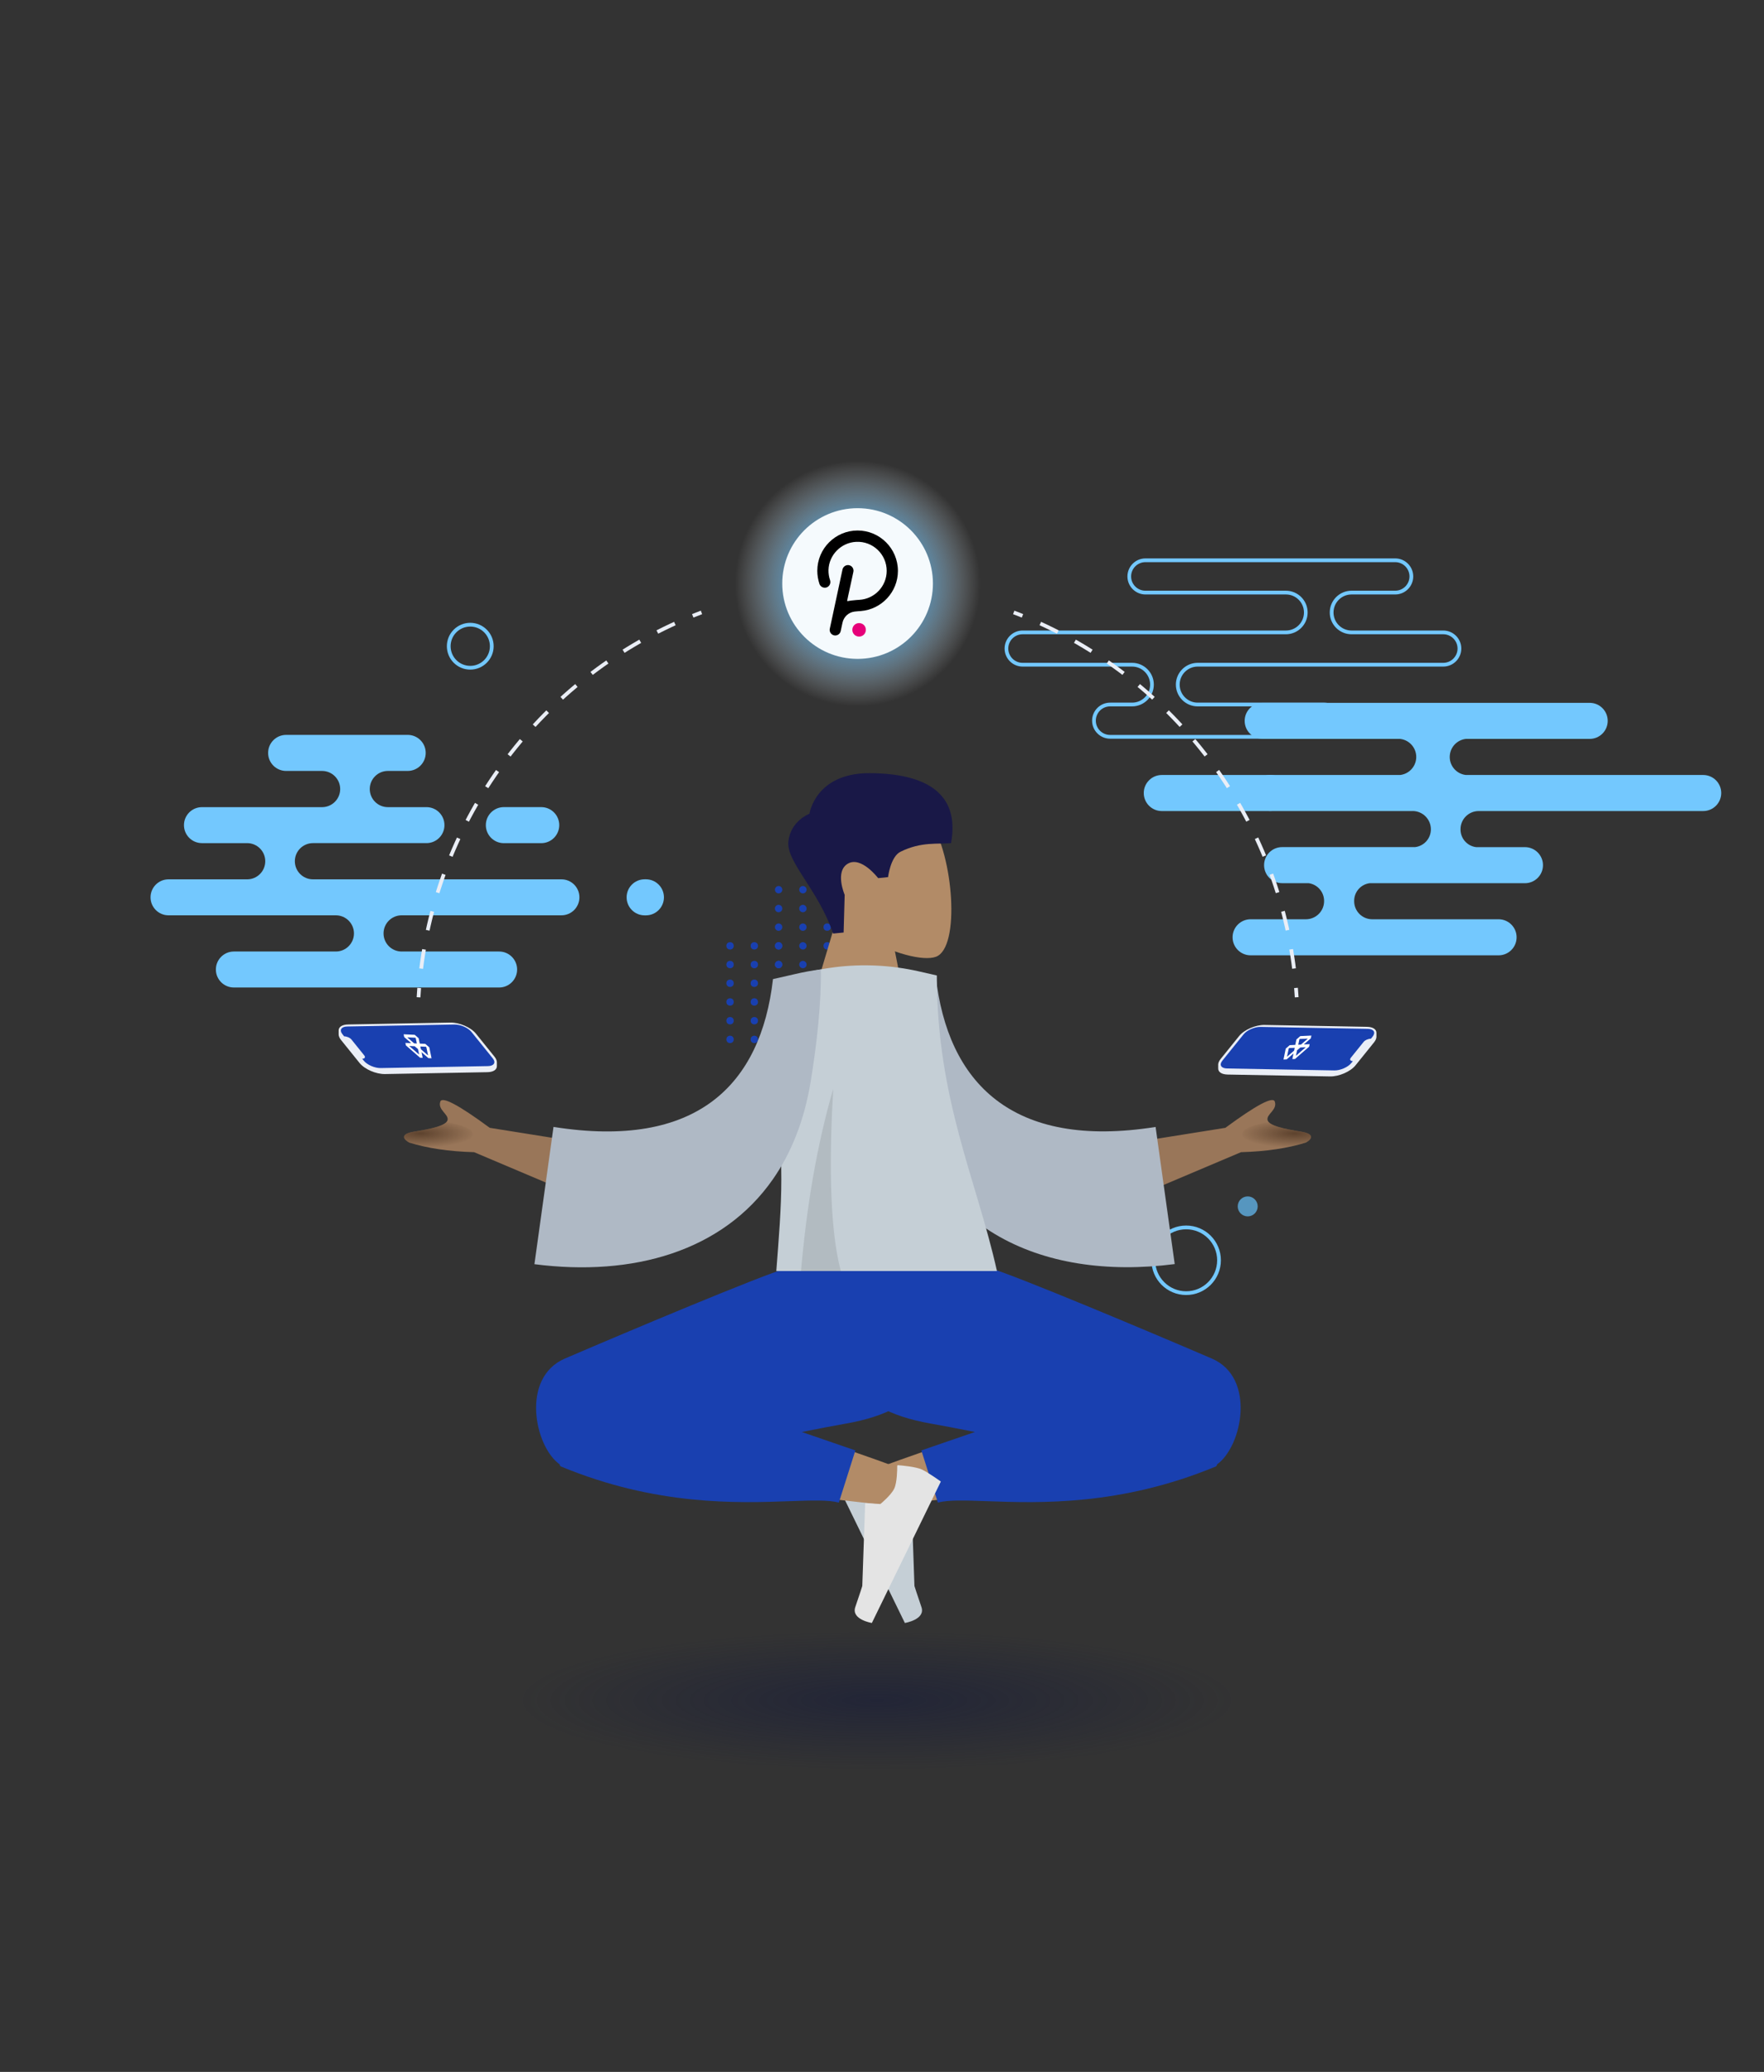 <?xml version="1.0" encoding="utf-8"?>
<!-- Generator: Adobe Illustrator 24.3.0, SVG Export Plug-In . SVG Version: 6.00 Build 0)  -->
<svg version="1.1" id="Layer_1" xmlns="http://www.w3.org/2000/svg" xmlns:xlink="http://www.w3.org/1999/xlink" x="0px" y="0px"
	 viewBox="0 0 4697.6 5516.6" style="enable-background:new 0 0 4697.6 5516.6;" xml:space="preserve">
<rect x="0" y="0" width="4697.6" height="5516.6" fill="#333333" stroke="none"/>
<style type="text/css">
	.st0{fill:#1940B0;}
	.st1{fill:none;stroke:#73C8FE;stroke-width:10;stroke-miterlimit:10;}
	.st2{fill:#5696BF;}
	.st3{fill:#73C8FE;}
	.st4{fill:url(#SVGID_1_);fill-opacity:0.6;}
	.st5{fill-rule:evenodd;clip-rule:evenodd;fill:#B28B67;}
	.st6{fill-rule:evenodd;clip-rule:evenodd;fill:#1940B0;}
	.st7{fill-rule:evenodd;clip-rule:evenodd;fill:#C5CFD6;}
	.st8{fill-rule:evenodd;clip-rule:evenodd;fill:#E4E4E4;}
	.st9{fill-rule:evenodd;clip-rule:evenodd;fill:#997659;}
	.st10{fill-rule:evenodd;clip-rule:evenodd;fill:#AFB9C5;}
	.st11{fill:#C5CFD6;}
	.st12{fill-rule:evenodd;clip-rule:evenodd;fill:#191847;}
	.st13{fill:none;stroke:#EAEEF6;stroke-width:10;}
	.st14{fill:none;stroke:#EAEEF6;stroke-width:10;stroke-dasharray:51.777,51.777;}
	.st15{fill:none;stroke:#EAEEF6;stroke-width:10;stroke-dasharray:51.782,51.782;}
	.st16{fill:url(#SVGID_2_);}
	.st17{fill:#F5FAFD;}
	.st18{fill:#E6007A;}
	.st19{fill-rule:evenodd;clip-rule:evenodd;fill-opacity:0.1;}
	.st20{fill:#EAEEF6;}
	.st21{fill:#FFFFFF;}
	.st22{clip-path:url(#SVGID_4_);fill:url(#SVGID_5_);fill-opacity:0.6;}
	.st23{clip-path:url(#SVGID_7_);fill:url(#SVGID_8_);fill-opacity:0.6;}
</style>
<g id="Layer_2_3_">
	<g id="BACKGROUND">
		<circle class="st0" cx="2202.8" cy="2618" r="9.8"/>
		<path class="st0" d="M2148,2618c0,5.4-4.4,9.8-9.8,9.8c-5.4,0-9.8-4.4-9.8-9.8c0-5.4,4.4-9.8,9.8-9.8l0,0
			C2143.6,2608.2,2148,2612.6,2148,2618z"/>
		<path class="st0" d="M2083.3,2618c0,5.4-4.4,9.8-9.8,9.8c-5.4,0-9.8-4.4-9.8-9.8c0-5.4,4.4-9.8,9.8-9.8c0,0,0,0,0.1,0
			C2078.9,2608.2,2083.3,2612.5,2083.3,2618C2083.3,2618,2083.3,2618,2083.3,2618z"/>
		<circle class="st0" cx="2202.8" cy="2568.2" r="9.8"/>
		<path class="st0" d="M2148,2568.2c0,5.4-4.4,9.8-9.8,9.8c-5.4,0-9.8-4.4-9.8-9.8c0-5.4,4.4-9.8,9.8-9.8
			C2143.6,2558.4,2148,2562.8,2148,2568.2L2148,2568.2z"/>
		<path class="st0" d="M2083.3,2568.2c0,5.4-4.4,9.8-9.8,9.8c-5.4,0-9.8-4.4-9.8-9.8c0-5.4,4.4-9.8,9.8-9.8c0,0,0,0,0.1,0
			C2078.9,2558.4,2083.3,2562.7,2083.3,2568.2C2083.3,2568.1,2083.3,2568.2,2083.3,2568.2z"/>
		<circle class="st0" cx="2202.8" cy="2518.4" r="9.8"/>
		<path class="st0" d="M2148,2518.4c0,5.4-4.4,9.8-9.8,9.8c-5.4,0-9.8-4.4-9.8-9.8c0-5.4,4.4-9.8,9.8-9.8
			C2143.6,2508.6,2148,2513,2148,2518.4L2148,2518.4z"/>
		<path class="st0" d="M2083.3,2518.4c0,5.4-4.4,9.8-9.8,9.8c-5.4,0-9.8-4.4-9.8-9.8c0-5.4,4.4-9.8,9.8-9.8c0,0,0,0,0.1,0
			C2078.9,2508.6,2083.3,2513,2083.3,2518.4z"/>
		<circle class="st0" cx="2202.8" cy="2468.5" r="9.8"/>
		<path class="st0" d="M2148,2468.5c0,5.4-4.3,9.8-9.7,9.9s-9.8-4.3-9.9-9.7c0-5.4,4.3-9.8,9.7-9.9c0,0,0,0,0.1,0
			C2143.6,2458.8,2147.9,2463.1,2148,2468.5z"/>
		<path class="st0" d="M2083.3,2468.5c0,5.4-4.3,9.8-9.7,9.9c-5.4,0-9.8-4.3-9.9-9.7c0-5.4,4.3-9.8,9.7-9.9c0,0,0.1,0,0.1,0
			C2078.9,2458.8,2083.3,2463.1,2083.3,2468.5L2083.3,2468.5z"/>
		<circle class="st0" cx="2202.8" cy="2418.7" r="9.8"/>
		<path class="st0" d="M2148,2418.7c0.2,5.4-4,10-9.5,10.2c-5.4,0.2-10-4-10.2-9.5s4-10,9.5-10.2c0.1,0,0.2,0,0.4,0
			C2143.5,2409.2,2147.8,2413.4,2148,2418.7z"/>
		<path class="st0" d="M2083.3,2418.7c0.2,5.4-4,10-9.5,10.2c-5.4,0.2-10-4-10.2-9.5c-0.2-5.4,4-10,9.5-10.2c0.1,0,0.3,0,0.4,0
			C2078.8,2409.2,2083.1,2413.4,2083.3,2418.7z"/>
		<circle class="st0" cx="2202.8" cy="2368.9" r="9.8"/>
		<path class="st0" d="M2148,2368.9c0,5.4-4.4,9.8-9.8,9.8c-5.4,0-9.8-4.4-9.8-9.8c0-5.4,4.4-9.8,9.8-9.8c0,0,0,0,0,0
			C2143.6,2359.1,2148,2363.5,2148,2368.9z"/>
		<path class="st0" d="M2083.3,2368.9c0,5.4-4.4,9.8-9.8,9.8c-5.4,0-9.8-4.4-9.8-9.8c0-5.4,4.4-9.8,9.8-9.8c0,0,0,0,0.1,0
			C2078.9,2359.1,2083.3,2363.5,2083.3,2368.9z"/>
		<path class="st0" d="M2083.3,2767.6c0,5.4-4.4,9.8-9.8,9.8s-9.8-4.4-9.8-9.8c0-5.4,4.4-9.8,9.8-9.8c0,0,0,0,0.1,0
			C2078.9,2757.7,2083.3,2762.1,2083.3,2767.6C2083.3,2767.5,2083.3,2767.5,2083.3,2767.6z"/>
		<circle class="st0" cx="2008.8" cy="2767.5" r="9.8"/>
		<circle class="st0" cx="1944.2" cy="2767.5" r="9.8"/>
		<path class="st0" d="M2083.3,2717.4c0,5.4-4.4,9.8-9.8,9.8c-5.4,0-9.8-4.4-9.8-9.8c0-5.4,4.4-9.8,9.8-9.8c0,0,0,0,0.1,0
			C2078.9,2707.6,2083.3,2712,2083.3,2717.4z"/>
		<circle class="st0" cx="2008.8" cy="2717.7" r="9.8"/>
		<circle class="st0" cx="1944.2" cy="2717.7" r="9.8"/>
		<path class="st0" d="M2083.3,2667.8c0,5.4-4.3,9.8-9.7,9.9c-5.4,0-9.8-4.3-9.9-9.7c0-5.4,4.3-9.8,9.7-9.9c0,0,0.1,0,0.1,0
			C2078.9,2658.1,2083.3,2662.4,2083.3,2667.8L2083.3,2667.8z"/>
		<circle class="st0" cx="2008.8" cy="2667.8" r="9.8"/>
		<circle class="st0" cx="1944.2" cy="2667.8" r="9.8"/>
		<path class="st0" d="M2083.3,2618c0,5.4-4.4,9.8-9.8,9.8c-5.4,0-9.8-4.4-9.8-9.8c0-5.4,4.4-9.8,9.8-9.8c0,0,0,0,0.1,0
			C2078.9,2608.2,2083.3,2612.5,2083.3,2618C2083.3,2618,2083.3,2618,2083.3,2618z"/>
		<circle class="st0" cx="2008.8" cy="2618" r="9.8"/>
		<circle class="st0" cx="1944.2" cy="2618" r="9.8"/>
		<path class="st0" d="M2083.3,2568.2c0,5.4-4.4,9.8-9.8,9.8c-5.4,0-9.8-4.4-9.8-9.8c0-5.4,4.4-9.8,9.8-9.8c0,0,0,0,0.1,0
			C2078.9,2558.4,2083.3,2562.7,2083.3,2568.2C2083.3,2568.1,2083.3,2568.2,2083.3,2568.2z"/>
		<circle class="st0" cx="2008.8" cy="2568.2" r="9.8"/>
		<circle class="st0" cx="1944.2" cy="2568.2" r="9.8"/>
		<path class="st0" d="M2083.3,2518.4c0,5.4-4.4,9.8-9.8,9.8c-5.4,0-9.8-4.4-9.8-9.8c0-5.4,4.4-9.8,9.8-9.8c0,0,0,0,0.1,0
			C2078.9,2508.6,2083.3,2513,2083.3,2518.4z"/>
		<circle class="st0" cx="2008.8" cy="2518.4" r="9.8"/>
		<circle class="st0" cx="1944.2" cy="2518.4" r="9.8"/>
	</g>
</g>
<circle class="st1" cx="3158.8" cy="3355.6" r="87.5"/>
<circle class="st1" cx="1252.3" cy="1720.6" r="57.3"/>
<circle class="st2" cx="3322.7" cy="3212.1" r="26.6"/>
<g>
	<g>
		<path class="st3" d="M3715.5,1496.8c21,0,38,17.1,38,38c0,21-17.1,38-38,38h-116.3c-32,0-58,26-58,58s26,58,58,58h244.3
			c21,0,38,17.1,38,38c0,21-17.1,38-38,38h-654c-0.1,0-0.2,0-0.3,0c-31.9,0.2-57.8,26.1-57.8,58c0,32,26,58,58,58h337.2
			c21,0,38,17.1,38,38c0,21-17.1,38-38,38h-570.4c-21,0-38-17.1-38-38c0-21,17.1-38,38-38h58.5c32,0,58-26,58-58
			c0-31.9-25.9-57.9-57.8-58c-0.1,0-0.2,0-0.3,0h-291.5c-21,0-38-17.1-38-38c0-21,17.1-38,38-38h701.2c32,0,58-26,58-58
			s-26-58-58-58h-374.1c-21,0-38-17.1-38-38c0-21,17.1-38,38-38H3715.5 M3715.5,1486.8h-665.1c-26.5,0-48,21.5-48,48s21.5,48,48,48
			h374.1c26.5,0,48,21.5,48,48s-21.5,48-48,48h-701.2c-26.5,0-48,21.5-48,48s21.5,48,48,48h291.5l0,0c26.5,0,48,21.5,48,48
			s-21.5,48-48,48h-58.5c-26.5,0-48,21.5-48,48s21.5,48,48,48h570.4c26.5,0,48-21.5,48-48s-21.5-48-48-48h-337.2
			c-26.5,0-48-21.5-48-48s21.5-48,48-48l0,0h654c26.5,0,48-21.5,48-48s-21.5-48-48-48h-244.3c-26.5,0-48-21.5-48-48s21.5-48,48-48
			h116.3c26.5,0,48-21.5,48-48C3763.5,1508.3,3742,1486.8,3715.5,1486.8L3715.5,1486.8z"/>
	</g>
	<g>
		<path class="st3" d="M3382.9,2073.3c21,0,38,17.1,38,38c0,21-17.1,38-38,38c-21,0-38-17.1-38-38
			C3344.8,2090.4,3361.9,2073.3,3382.9,2073.3 M3382.9,2063.3c-26.5,0-48,21.5-48,48s21.5,48,48,48s48-21.5,48-48
			S3409.4,2063.3,3382.9,2063.3L3382.9,2063.3z"/>
	</g>
</g>
<g id="Layer_2_1_">
	<g id="Layer_1-2">
		<path class="st3" d="M3762.1,2159.4c26.6,0.2,48.2,21.7,48.4,48.4c0.2,24.3-17.9,44.8-42,47.7h-354.2c-26.5,0-48,21.5-48,48
			s21.5,48,48,48h70.5c23.6,3.2,41.2,23.3,41.3,47.1c0.4,26.7-21,48.6-47.7,49l0,0h-148c-26.5,0-48,21.5-48,48s21.5,48,48,48h660.4
			c26.5,0,48-21.5,48-48s-21.5-48-48-48h-336.6c-26.5,0-48-21.5-48-48c0-0.1,0-0.2,0-0.3c-0.4-24,17.2-44.5,41-47.7H4061
			c26.5,0,48-21.5,48-48s-21.5-48-48-48h-130c-23.9-2.9-41.8-23.3-41.6-47.4c-0.2-26.7,21.3-48.5,48-48.7l0,0h598.3
			c26.5,0,48-21.5,48-48s-21.5-48-48-48h-632.2c-26.5-3.1-45.6-27.1-42.5-53.6c2.6-22.3,20.2-39.9,42.5-42.5h329.9
			c26.5,0,48-21.5,48-48s-21.5-48-48-48h-870.8c-26.5,0-48,21.5-48,48s21.5,48,48,48h366.1c26.5,3.1,45.6,27.1,42.5,53.6
			c-2.6,22.3-20.2,39.9-42.5,42.5h-634.8c-26.5,0-48,21.5-48,48s21.5,48,48,48h668.2V2159.4z"/>
	</g>
</g>
<g>
	<path class="st3" d="M894.4,2533.5H622.8c-26.5,0-47.9,21.5-47.9,47.9c0,26.5,21.5,47.9,47.9,47.9h706.4
		c26.5,0,47.9-21.5,47.9-47.9c0-26.5-21.5-47.9-47.9-47.9c0,0-259.6,0-259.6,0c-26.6,0-48.2-21.6-48.2-48.2s21.6-48.2,48.2-48.2
		h425.5c26.5,0,47.9-21.5,47.9-47.9c0-26.5-21.4-47.9-47.9-47.9l-661.7,0c-26.6,0-48.2-21.6-48.2-48.2c0-26.6,21.6-48.2,48.2-48.2
		h302.3c26.5,0,47.9-21.5,47.9-47.9c0-26.5-21.4-47.9-47.9-47.9h-102.8c-26.6,0-48.2-21.6-48.2-48.2s21.6-48.2,48.2-48.2h52.8
		c26.5,0,48-21.5,48-48s-21.5-48-48-48H762c-26.5,0-48,21.5-48,48s21.5,48,48,48h95.7c26.6,0,48.2,21.6,48.2,48.2
		c0,26.6-21.6,48.2-48.2,48.2H537.8c-26.5,0-47.9,21.5-47.9,47.9c0,26.5,21.5,47.9,47.9,47.9c0,0,120.4,0,120.4,0
		c26.6,0,48.2,21.6,48.2,48.2s-21.6,48.2-48.2,48.2l-209.4,0c-26.5,0-47.9,21.5-47.9,47.9c0,26.5,21.5,47.9,47.9,47.9h445.6
		c26.6,0,48.2,21.6,48.2,48.2C942.6,2511.9,921,2533.5,894.4,2533.5z"/>
	<path class="st3" d="M1341.8,2245h99.5c26.5,0,48-21.5,48-48s-21.5-48-48-48h-99.5c-26.5,0-48,21.5-48,48S1315.3,2245,1341.8,2245z
		"/>
	<path class="st3" d="M1720.1,2341.2h-3.4c-26.5,0-48,21.5-48,48s21.5,48,48,48h3.4c26.5,0,48-21.5,48-48
		S1746.6,2341.2,1720.1,2341.2z"/>
</g>
<radialGradient id="SVGID_1_" cx="3309.746" cy="-371.74" r="1" gradientTransform="matrix(1.138922e-14 186 -960 5.878305e-14 -354521.25 -611085.688)" gradientUnits="userSpaceOnUse">
	<stop  offset="0" style="stop-color:#12183A;stop-opacity:0.85"/>
	<stop  offset="1" style="stop-color:#12183A;stop-opacity:0"/>
</radialGradient>
<ellipse class="st4" cx="2348.8" cy="4527.1" rx="960" ry="186"/>
<path class="st5" d="M2296.1,3924.4c87.3-34.5,393.2-142.6,540.7-173.1c42.4-8.8,83.5-16.9,122.1-24.3
	c114.8-21.9,174.3,185.2,63.7,201.1c-275.4,39.6-665.8,80.6-699.2,85.1C2276.6,4019.6,2241.2,3946.1,2296.1,3924.4z"/>
<path class="st6" d="M2596.2,3812.8c-43.2-8.6-83-16.4-117.1-22.3c-220-38.6-284.2-156.4-246.2-413.3h405.4
	c66.2,19,410.3,163.3,588.9,240.1c118.2,50.8,80.9,233.9,14,281.6c-0.4,2.9-1.6,4.9-3.7,5.8c-253.7,105.2-470.1,97.3-609,92.3
	c-58.2-2.1-102.8-3.7-130.9,3.7l-44-138.8L2596.2,3812.8z"/>
<path class="st7" d="M2342.2,3903.2c0-1.2-1-2.1-2.1-2c-9.6,0.7-48.5,4.1-64.3,11.8c-18.1,8.8-49.8,31.7-49.8,31.7
	c10.2,20.9,183.7,376.6,183.7,376.6s55.7-9,44.1-42.5c-11.6-33.5-18.6-56-18.6-56l-7.6-219.7c0-0.6-0.5-1-1.1-1l-39.4,2.5
	c0,0-27.9-22.6-36.9-40.9C2342.5,3947.8,2342.2,3912.3,2342.2,3903.2z"/>
<path class="st5" d="M2435.4,3924.4c-87.3-34.5-393.2-142.6-540.7-173.1c-42.4-8.8-83.5-16.9-122.1-24.3
	c-114.8-21.9-174.3,185.2-63.7,201.1c275.4,39.6,665.8,80.6,699.2,85.1C2454.9,4019.6,2490.3,3946.1,2435.4,3924.4z"/>
<path class="st6" d="M2135.3,3812.8c43.2-8.6,83-16.4,117.1-22.3c220-38.6,284.2-156.4,246.2-413.3h-405.4
	c-66.2,19-410.3,163.3-588.9,240.1c-118.2,50.8-80.9,233.9-14,281.6c0.4,2.9,1.6,4.9,3.7,5.8c253.7,105.2,470.1,97.3,609,92.3
	c58.2-2.1,102.8-3.7,130.9,3.7l44-138.8L2135.3,3812.8z"/>
<path class="st8" d="M2389.3,3903.2c0-1.2,1-2.1,2.1-2c9.6,0.7,48.5,4.1,64.3,11.8c18.1,8.8,49.8,31.7,49.8,31.7
	c-10.2,20.9-183.7,376.6-183.7,376.6s-55.7-9-44.1-42.5c11.6-33.5,18.6-56,18.6-56l7.6-219.7c0-0.6,0.5-1,1.1-1l39.4,2.5
	c0,0,27.9-22.6,36.9-40.9C2389,3947.8,2389.4,3912.3,2389.3,3903.2z"/>
<path class="st9" d="M3032.2,3183.2l272.6-115.4c67.1-1.9,124.8-10.5,173.1-25.7c12.1-6.7,28.5-22.3-13.7-29.1s-86.4-15.8-88.8-31.4
	c-2.4-15.6,26.6-26.5,19.5-48.4c-4.8-14.6-48.7,8.6-131.7,69.7l-252.8,40.4L3032.2,3183.2z"/>
<path class="st9" d="M1557,3043.3l-252.8-40.4c-83-61.1-126.9-84.3-131.7-69.7c-7.1,21.9,21.9,32.9,19.5,48.4
	c-2.4,15.6-46.6,24.6-88.8,31.4c-42.2,6.8-25.9,22.4-13.7,29.1c48.3,15.2,106,23.8,173.1,25.7l272.6,115.4L1557,3043.3z"/>
<path class="st5" d="M2129.7,2776l126.6-424.4h91.3L2431,2776H2129.7z"/>
<path class="st10" d="M2364.4,2590.1l127.5,8.5c31.4,283.5,202.5,462.6,585.5,402l50.9,365.1c-358,46.2-671.9-96.9-736.2-484.1
	C2375.4,2781.4,2362.2,2677.1,2364.4,2590.1z"/>
<path class="st11" d="M2080.7,3139.8c0-102.3-8.6-194.3,18.4-280.1l-7.4-221.1l3.7-37.6c0,0,26.7-5.8,59.4-13.5
	c22.5-5.3,45.2-9.4,68-12.2c74.8-9.4,150.9-5.6,224.8,11.2l47.2,10.8c0,331.6,105.9,543.2,160.1,787h-587.6
	C2074,3297.6,2080.7,3217.2,2080.7,3139.8z"/>
<path class="st10" d="M2158.6,2881.4c-17.1,103.1-51.8,188.8-100.3,258.4c-133.8,192-372.6,260.1-635.1,226.2l50.8-365.5
	c381.2,60.5,552.2-111.5,584.5-393.6c0,0,26.7-5.8,59.4-13.5c22.5-5.3,45.2-9.4,68-12.2C2187.6,2667.9,2175,2782.7,2158.6,2881.4z"
	/>
<path class="st5" d="M2492.4,2547.5c-65.8,24.3-338.4-81.2-344.7-274.2c-6.2-193,266.8-178.6,329.1-87.3
	S2558.2,2523.3,2492.4,2547.5z"/>
<path class="st12" d="M2218.6,2485.7c-39.6-117.2-125.4-191-119.1-245.8c6.3-54.8,56.1-73.2,56.1-73.2s15.5-109.1,161.4-108.1
	s240.2,51.4,215.7,186.2c-35,3.6-78.5-4.6-134.6,23c-26.7,13.1-33.2,67.6-33.2,67.6l-26.4,2.7c0,0-44.9-59.2-80.5-38.6
	c-35.6,20.6-8.6,83.1-8.6,83.1l-2.8,100.3L2218.6,2485.7z"/>
<g>
	<g>
		<path class="st13" d="M2699.6,1630.6c7.8,3,15.6,6,23.3,9.1"/>
		<path class="st14" d="M2770.4,1660.2c369,168.7,635.2,523.5,678.6,944.4"/>
		<path class="st13" d="M3451.3,2630.4c0.7,8.3,1.3,16.6,1.8,24.9"/>
	</g>
</g>
<g>
	<g>
		<path class="st13" d="M1114.6,2655.4c0.5-8.3,1.1-16.7,1.7-24.9"/>
		<path class="st15" d="M1121.6,2579c52.4-418.5,325.6-768.3,699.3-929.3"/>
		<path class="st13" d="M1844.8,1639.7c7.7-3.1,15.5-6.2,23.3-9.1"/>
	</g>
</g>
<radialGradient id="SVGID_2_" cx="2283.8" cy="3962.3" r="327" gradientTransform="matrix(1 0 0 -1 0 5516)" gradientUnits="userSpaceOnUse">
	<stop  offset="0.257" style="stop-color:#16A3FE"/>
	<stop  offset="1" style="stop-color:#FFFFFF;stop-opacity:0"/>
</radialGradient>
<circle class="st16" cx="2283.8" cy="1553.7" r="327"/>
<circle class="st17" cx="2283.8" cy="1553.7" r="200.6"/>
<g>
	<g>
		<g>
			<path d="M2283.8,1412.5c-59,0-107.3,48-107.3,107.3c0,11.9,2,23.6,5.7,34.9c2.6,7.7,11.1,11.9,19,9.4c7.7-2.6,11.9-11.1,9.4-19
				c-3.1-8.8-4.5-18.2-4.3-27.5c1.1-40,33.5-72.9,73.5-74.9c44.6-2.3,81.5,33.2,81.5,77.2c0,41.2-32.4,74.9-72.9,77.2
				c0,0-15,0.9-22.4,2c-3.7,0.6-6.5,1.1-8.5,1.4c-0.9,0.3-1.7-0.6-1.4-1.4l2.6-12.5l13.9-64.1c1.7-7.9-3.4-15.9-11.4-17.6
				c-7.9-1.7-15.9,3.4-17.6,11.4c0,0-33.5,156.1-33.8,157.8c-1.7,7.9,3.4,15.9,11.4,17.6s15.9-3.4,17.6-11.4
				c0.3-1.7,4.8-22.4,4.8-22.4c3.4-15.9,16.5-27.5,31.8-29.5c3.4-0.6,16.7-1.4,16.7-1.4c55.3-4.3,99.1-50.5,99.1-107
				C2391.1,1460.4,2342.9,1412.5,2283.8,1412.5z"/>
		</g>
	</g>
	<path class="st18" d="M2291.5,1659.4c-9.7-2-19.3,4-21.3,13.9c-2,9.7,4,19.3,13.9,21.3c9.7,2,19.3-4,21.3-13.9
		S2301.4,1661.4,2291.5,1659.4z"/>
</g>
<path class="st19" d="M2133.1,3384.3c15-171.5,41.7-333.3,85.9-485.4c-9.7,162.7-12.4,364.4,20.2,485.4H2133.1z"/>
<g>
	<path class="st20" d="M3665.5,2750.5c0.3-9.6-8.9-16.2-25.4-16.5l-272.5-5c-23.9-0.4-54.2,12.7-67.7,29.4l-49.4,61.3
		c-4.2,5.3-6.3,10.2-6.4,14.6v0.1v0.1v0.1v0.1v0.1v0.1v0.1v0.1v0.1v0.1v0.1v0.1v0.1v0.1v0.1v0.1v0.1v0.1v0.1v0.1v0.1v0.1v0.1v0.1
		v0.1v0.1v0.1v0.1v0.1v0.1v0.1v0.1v0.1v0.1v0.1v0.1v0.1v0.1v0.1v0.1v0.1v0.1v0.1v0.1v0.1v0.1v0.1v0.1v0.1v0.1v0.1v0.1v0.1v0.1v0.1
		v0.1v0.1v0.1v0.1v0.1v0.1v0.1v0.1v0.1v0.1v0.1v0.1v0.1v0.1v0.1v0.1v0.1v0.1v0.1v0.1v0.1v0.1v0.1v0.1v0.1v0.1v0.1v0.1v0.1v0.1v0.1
		v0.1v0.1v0.1v0.1v0.1v0.1v0.1v0.1v0.1v0.1v0.1v0.1v0.1v0.1c-0.3,9.6,8.9,16.2,25.4,16.5l272.5,5c23.9,0.4,54.2-12.7,67.7-29.4
		l49.4-61.3c4.2-5.3,6.3-10.2,6.4-14.6v-0.1v-0.1v-0.1v-0.1v-0.1v-0.1v-0.1v-0.1v-0.1v-0.1v-0.1v-0.1v-0.1v-0.1v-0.1v-0.1v-0.1v-0.1
		v-0.1v-0.1v-0.1v-0.1v-0.1v-0.1v-0.1v-0.1v-0.1v-0.1v-0.1v-0.1v-0.1v-0.1v-0.1v-0.1v-0.1v-0.1v-0.1v-0.1v-0.1v-0.1v-0.1v-0.1v-0.1
		v-0.1v-0.1v-0.1v-0.1v-0.1v-0.1v-0.1v-0.1v-0.1v-0.1v-0.1v-0.1v-0.1v-0.1v-0.1v-0.1v-0.1v-0.1v-0.1v-0.1v-0.1v-0.1v-0.1v-0.1v-0.1
		v-0.1v-0.1v-0.1v-0.1v-0.1v-0.1v-0.1v-0.1v-0.1v-0.1v-0.1v-0.1v-0.1v-0.1v-0.1v-0.1v-0.1v-0.1v-0.1v-0.1v-0.1v-0.1v-0.1v-0.1v-0.1
		v-0.1v-0.1v-0.1v-0.1v-0.1v-0.1C3665.5,2750.6,3665.5,2750.6,3665.5,2750.5z"/>
	<path class="st6" d="M3597.3,2816.4c-3.8,4.8-1.4,8.7,5.4,8.9l-4.2,5.2c-9,11.1-29.2,19.9-45.1,19.6l-285.6-5.2
		c-16-0.3-21.6-9.5-12.7-20.7l56.8-70.4c9-11.1,29.2-19.9,45.1-19.6l285.6,5.2c16,0.3,21.6,9.5,12.7,20.7l-4.5,5.6
		c-6.9-0.1-15.5,3.6-19.4,8.4L3597.3,2816.4z"/>
	<g id="Bondly_x5F_logomark_1_">
		<path class="st21" d="M3492.3,2757.3l-1.5,7.3l-18.7,16.3l15.5-0.7l-1.4,6.7l-37.6,32.7l-7,0.3l3.1-15.1l-18.2,15.9l-8.5,0.4
			l6-29.1l10.6-9.2l14.8-0.7l3-14.4l10.3-9L3492.3,2757.3z M3457.3,2781.7l7.3-0.4l18.3-16l-21.7,1l-0.8,0.7L3457.3,2781.7z
			 M3427.4,2813.1h0.7l18.2-15.8l1.6-7.5l-14.8,0.7l-1.1,1L3427.4,2813.1z M3451.1,2811.2l26.3-22.9l-14.5,0.7l-8.8,7.6
			L3451.1,2811.2z"/>
	</g>
</g>
<g>
	<path class="st20" d="M901.8,2744.2c-0.3-9.6,8.9-16.2,25.4-16.5l272.5-5c23.9-0.4,54.2,12.7,67.7,29.4l49.4,61.3
		c4.2,5.3,6.3,10.2,6.4,14.6v0.1v0.1v0.1v0.1v0.1v0.1v0.1v0.1v0.1v0.1v0.1v0.1v0.1v0.1v0.1v0.1v0.1v0.1v0.1v0.1v0.1v0.1v0.1v0.1v0.1
		v0.1v0.1v0.1v0.1v0.1v0.1v0.1v0.1v0.1v0.1v0.1v0.1v0.1v0.1v0.1v0.1v0.1v0.1v0.1v0.1v0.1v0.1v0.1v0.1v0.1v0.1v0.1v0.1v0.1v0.1v0.1
		v0.1v0.1v0.1v0.1v0.1v0.1v0.1v0.1v0.1v0.1v0.1v0.1v0.1v0.1v0.1v0.1v0.1v0.1v0.1v0.1v0.1v0.1v0.1v0.1v0.1v0.1v0.1v0.1v0.1v0.1v0.1
		v0.1v0.1v0.1v0.1v0.1v0.1v0.1v0.1v0.1v0.1v0.1v0.1v0.1c0.3,9.6-8.9,16.2-25.4,16.5l-272.5,5c-23.9,0.4-54.2-12.7-67.7-29.4
		l-49.4-61.3c-4.2-5.3-6.3-10.2-6.4-14.6v-0.1v-0.1v-0.1v-0.1v-0.1v-0.1v-0.1v-0.1v-0.1v-0.1v-0.1v-0.1v-0.1v-0.1v-0.1v-0.1v-0.1
		v-0.1v-0.1v-0.1v-0.1v-0.1v-0.1v-0.1v-0.1v-0.1v-0.1v-0.1v-0.1v-0.1v-0.1v-0.1v-0.1v-0.1v-0.1v-0.1v-0.1v-0.1v-0.1v-0.1v-0.1v-0.1
		v-0.1v-0.1v-0.1v-0.1v-0.1v-0.1v-0.1v-0.1v-0.1v-0.1v-0.1v-0.1v-0.1v-0.1v-0.1v-0.1v-0.1v-0.1v-0.1v-0.1v-0.1v-0.1v-0.1v-0.1v-0.1
		v-0.1v-0.1v-0.1v-0.1v-0.1v-0.1v-0.1v-0.1v-0.1v-0.1v-0.1v-0.1v-0.1v-0.1v-0.1v-0.1v-0.1v-0.1v-0.1v-0.1v-0.1v-0.1v-0.1v-0.1v-0.1
		v-0.1v-0.1v-0.1v-0.1v-0.1v-0.1v-0.1L901.8,2744.2z"/>
	<path class="st6" d="M935.9,2767.8c-3.8-4.8-12.5-8.5-19.4-8.4l-4.5-5.6c-9-11.1-3.3-20.4,12.7-20.7l285.6-5.2
		c16-0.3,36.2,8.5,45.1,19.6l56.8,70.4c9,11.1,3.3,20.4-12.7,20.7l-285.6,5.2c-16,0.3-36.2-8.5-45.1-19.6l-4.2-5.2
		c6.9-0.1,9.3-4.1,5.4-8.9L935.9,2767.8z"/>
	<g id="Bondly_x5F_logomark_2_">
		<path class="st21" d="M1104.5,2755.3l10.3,9l3,14.4l14.8,0.7l10.6,9.2l6,29.1l-8.5-0.4l-18.2-15.9l3.1,15.1l-7-0.3l-37.6-32.7
			l-1.4-6.7l15.5,0.7l-18.7-16.3l-1.5-7.3L1104.5,2755.3z M1107,2763.7l-0.8-0.7l-21.7-1l18.3,16l7.3,0.4L1107,2763.7z M1135.3,2788
			l-1.1-1l-14.8-0.7l1.6,7.5l18.2,15.8h0.7L1135.3,2788z M1113.1,2793.3l-8.8-7.6l-14.5-0.7l26.3,22.9L1113.1,2793.3z"/>
	</g>
</g>
<g>
	<g>
		<defs>
			<path id="SVGID_3_" d="M3032.2,3183.2l272.6-115.4c67.1-1.9,124.8-10.5,173.1-25.7c12.1-6.7,28.5-22.3-13.7-29.1
				s-86.4-15.8-88.8-31.4c-2.4-15.6,26.6-26.5,19.5-48.4c-4.8-14.6-48.7,8.6-131.7,69.7l-252.8,40.4L3032.2,3183.2z"/>
		</defs>
		<clipPath id="SVGID_4_">
			<use xlink:href="#SVGID_3_"  style="overflow:visible;"/>
		</clipPath>
		
			<radialGradient id="SVGID_5_" cx="3303.077" cy="-372.558" r="0.181" gradientTransform="matrix(9.664607e-15 209.225 -814.632 6.612315e-14 -300043.375 -688067.812)" gradientUnits="userSpaceOnUse">
			<stop  offset="0" style="stop-color:#352011"/>
			<stop  offset="1" style="stop-color:#352011;stop-opacity:0"/>
		</radialGradient>
		<ellipse class="st22" cx="3454.8" cy="3019.9" rx="147" ry="37.8"/>
	</g>
</g>
<g>
	<g>
		<defs>
			<path id="SVGID_6_" d="M1557,3043.3l-252.8-40.4c-83-61.1-126.9-84.3-131.7-69.7c-7.1,21.9,21.9,32.9,19.5,48.4
				c-2.4,15.6-46.6,24.6-88.8,31.4c-42.2,6.8-25.9,22.4-13.7,29.1c48.3,15.2,106,23.8,173.1,25.7l272.6,115.4L1557,3043.3z"/>
		</defs>
		<clipPath id="SVGID_7_">
			<use xlink:href="#SVGID_6_"  style="overflow:visible;"/>
		</clipPath>
		
			<radialGradient id="SVGID_8_" cx="3303.077" cy="-376.421" r="0.181" gradientTransform="matrix(9.393497e-09 209.225 814.632 -3.657414e-08 307757.375 -688067.812)" gradientUnits="userSpaceOnUse">
			<stop  offset="0" style="stop-color:#352011"/>
			<stop  offset="1" style="stop-color:#352011;stop-opacity:0"/>
		</radialGradient>
		<ellipse class="st23" cx="1112.5" cy="3019.9" rx="147" ry="37.8"/>
	</g>
</g>
</svg>

